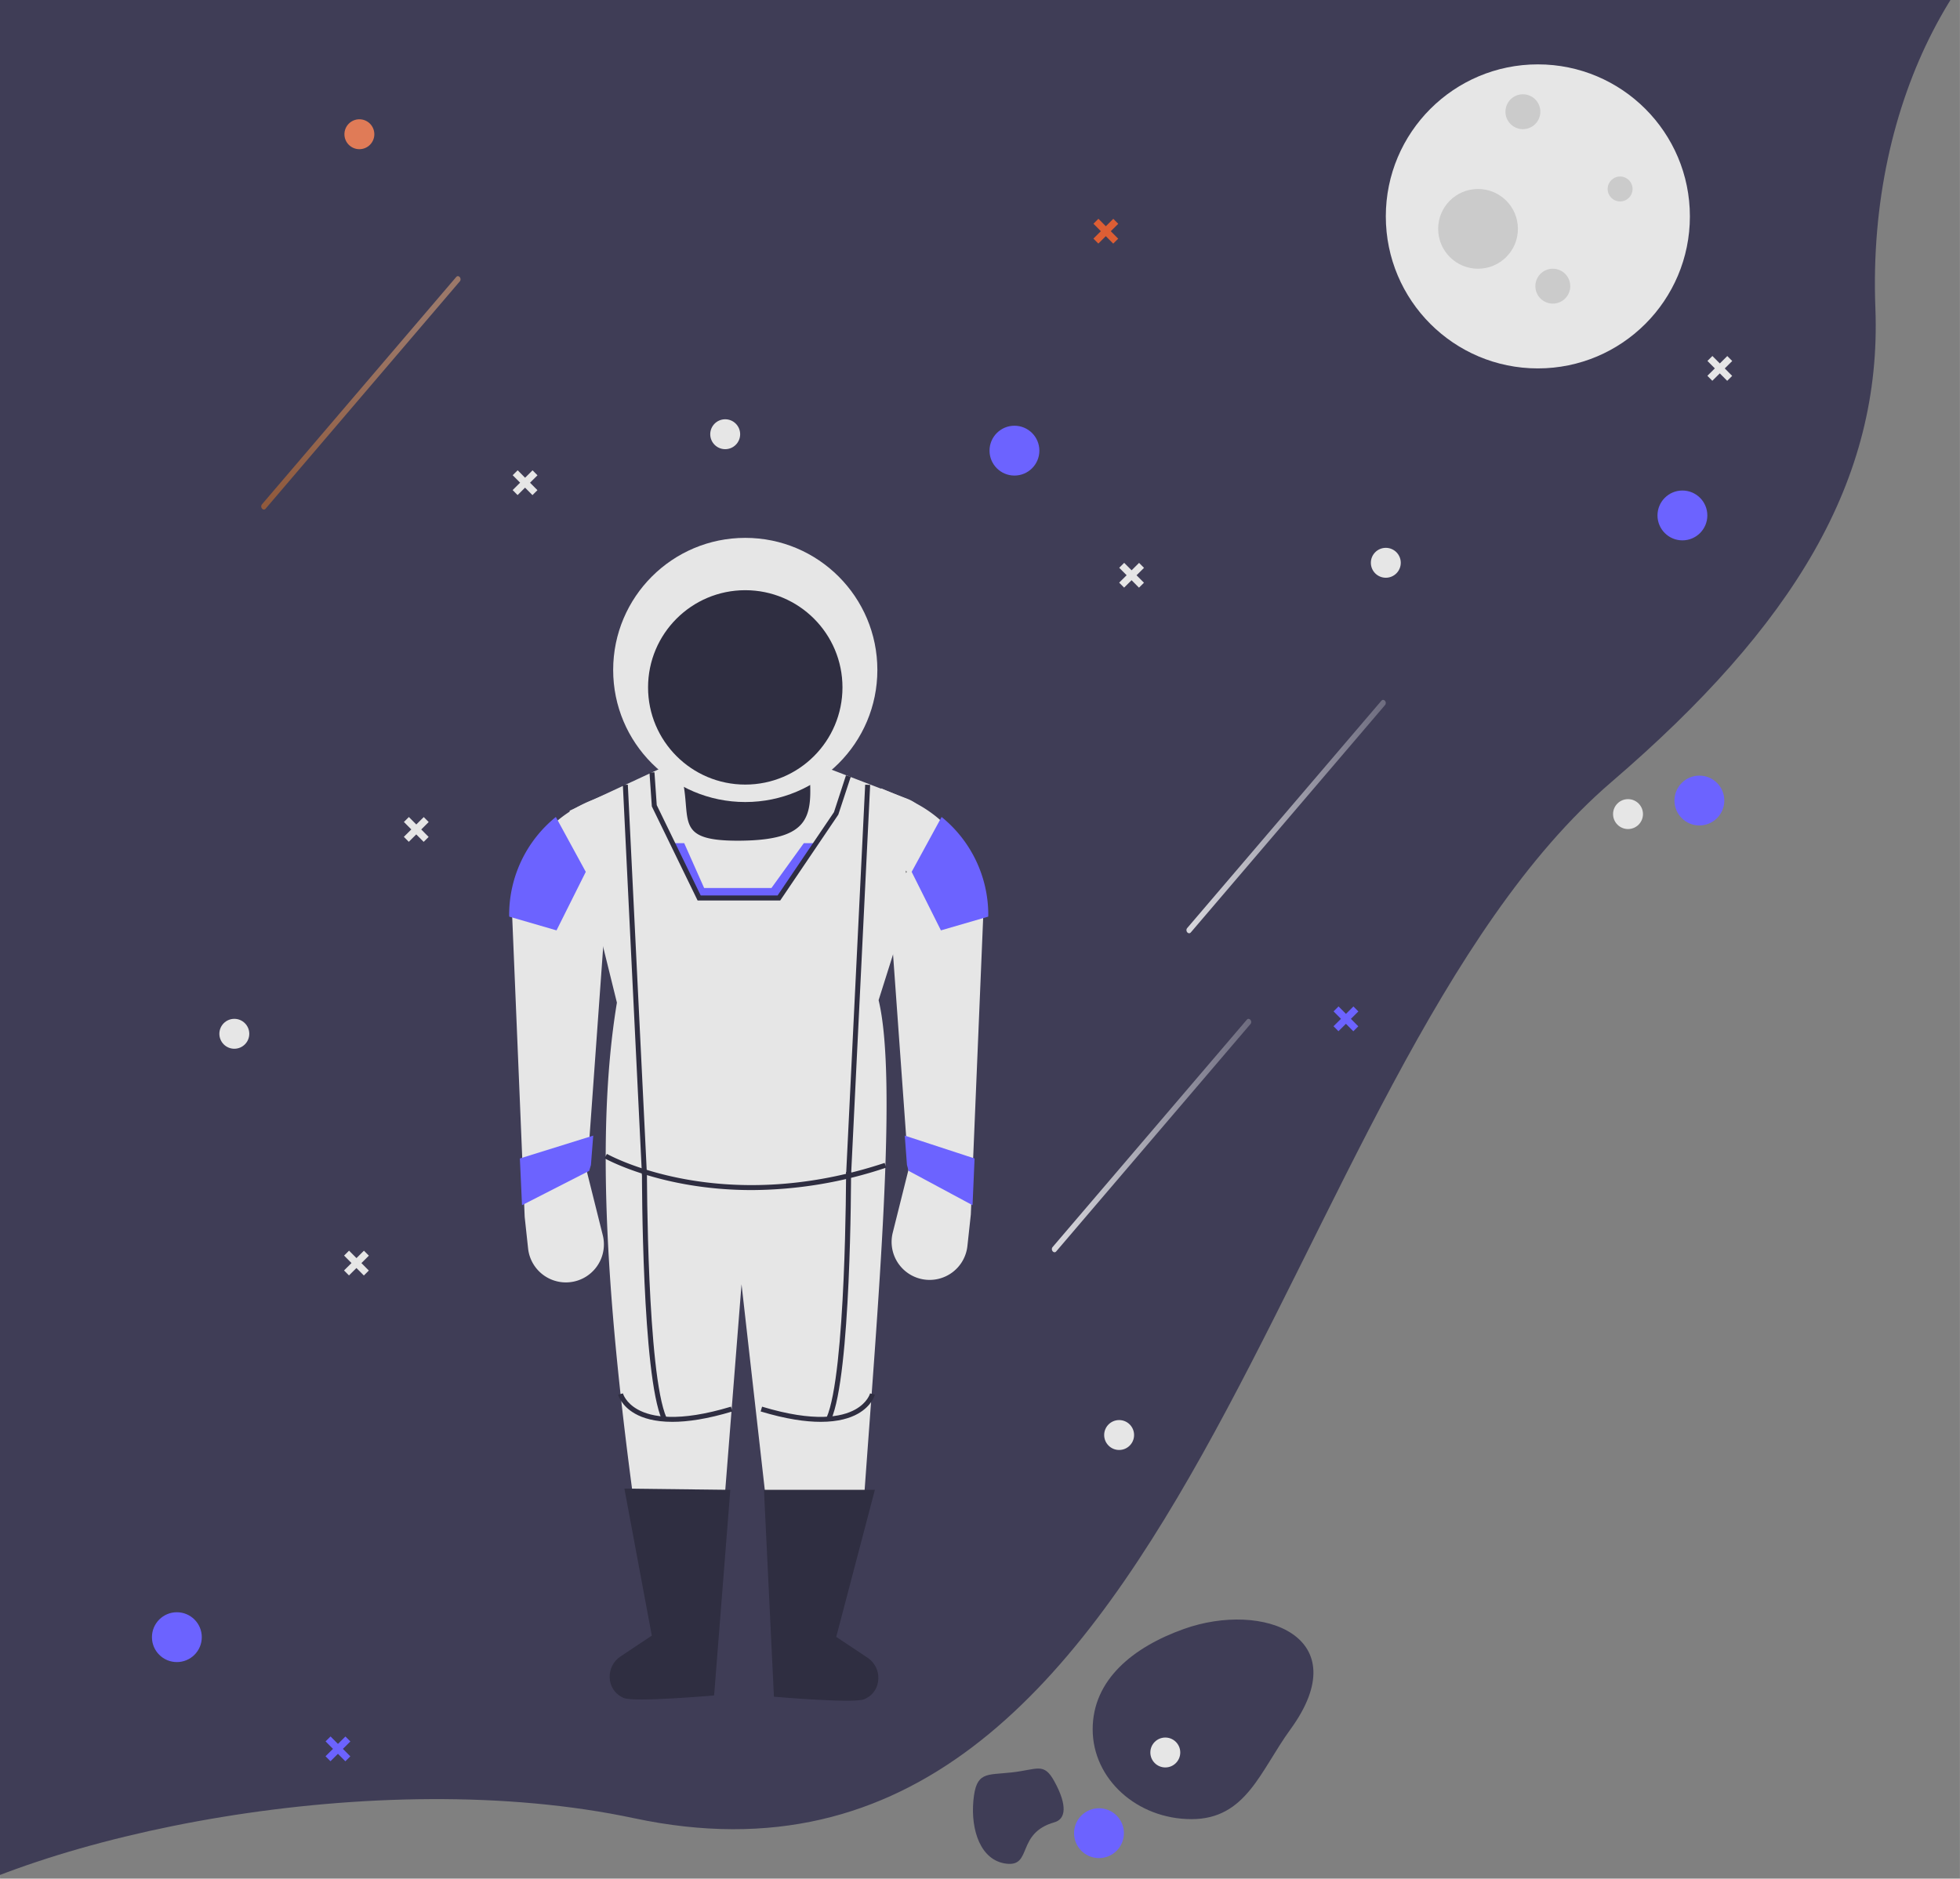 <?xml version="1.0" encoding="utf-8"?>
<svg id="e2652d7b-d014-44e7-aeea-709bf92e6067" data-name="Layer 1" width="866px" height="830.148px" viewBox="0 0 853.297 818" xmlns="http://www.w3.org/2000/svg" xmlns:xlink="http://www.w3.org/1999/xlink">
  <rect x="0" y="0" width="853.297" height="818" fill="#808080" stroke="none"/>
  <defs>
    <linearGradient id="fe5e6308-1e89-4ce8-8c8d-e7ed4a72d158" x1="689.871" y1="396.558" x2="776.681" y2="396.558" gradientUnits="userSpaceOnUse">
      <stop offset="0" stop-color="#fff"/>
      <stop offset="1" stop-color="#fff" stop-opacity="0.3"/>
    </linearGradient>
    <linearGradient id="b0adbdce-87b5-465c-b00c-1cf2f5493111" x1="631.274" y1="535.454" x2="718.084" y2="535.454" xlink:href="#fe5e6308-1e89-4ce8-8c8d-e7ed4a72d158"/>
    <linearGradient gradientUnits="userSpaceOnUse" x1="157.109" y1="120.236" x2="157.109" y2="221.879" id="gradient-0" gradientTransform="matrix(0.722, 0.692, -0.692, 0.722, 126.89, -75.255)">
      <stop offset="0" style="stop-color: rgba(230, 168, 121, 1)"/>
      <stop offset="1" style="stop-color: rgba(210, 113, 39, 1)"/>
    </linearGradient>
  </defs>
  <path d="M 701.591 340.474 C 553.35 467.732 516.923 842.963 276.066 791.71 C 164.49 767.967 16.033 798.607 -43.455 837.801 C -106.467 879.317 -28.376 529.74 -28.376 448.443 C -28.376 253.071 -188.909 35.535 0.648 -11.774 C 492.994 -134.653 1065.935 -127.38 910.249 -56.711 C 855.471 -31.846 812.892 42.267 816.472 134.155 C 819.393 209.117 780.834 272.447 701.591 340.474 Z" fill="#3f3d56"/>
  <circle cx="669.522" cy="94.222" r="66.193" fill="#e6e6e6"/>
  <circle cx="663.011" cy="48.647" r="7.596" fill="#cbcbcb"/>
  <circle cx="676.033" cy="124.605" r="7.596" fill="#cbcbcb"/>
  <circle cx="705.331" cy="82.286" r="5.426" fill="#cbcbcb"/>
  <circle cx="643.479" cy="99.648" r="17.362" fill="#cbcbcb"/>
  <circle cx="441.646" cy="196.224" r="10.851" fill="#6c63ff"/>
  <circle cx="732.459" cy="224.437" r="10.851" fill="#6c63ff"/>
  <circle cx="603.329" cy="245.054" r="6.511" fill="#e6e6e6"/>
  <circle cx="102.002" cy="450.143" r="6.511" fill="#e6e6e6"/>
  <circle cx="487.221" cy="624.848" r="6.511" fill="#e6e6e6"/>
  <polygon points="589.224 438.245 585.975 441.473 582.747 438.223 580.581 440.375 583.808 443.625 580.558 446.852 582.71 449.019 585.96 445.791 589.188 449.041 591.354 446.889 588.126 443.639 591.376 440.412 589.224 438.245" fill="#6c63ff"/>
  <polygon points="158.43 544.588 155.18 547.815 151.953 544.565 149.786 546.717 153.014 549.967 149.764 553.194 151.916 555.361 155.165 552.133 158.393 555.383 160.56 553.231 157.332 549.982 160.582 546.754 158.43 544.588" fill="#e6e6e6"/>
  <polygon points="184.473 355.776 181.223 359.003 177.996 355.754 175.829 357.905 179.057 361.155 175.807 364.383 177.959 366.549 181.208 363.322 184.436 366.571 186.603 364.42 183.375 361.17 186.625 357.942 184.473 355.776" fill="#e6e6e6"/>
  <polygon points="751.993 155.028 748.743 158.255 745.516 155.006 743.349 157.157 746.577 160.407 743.327 163.635 745.479 165.801 748.729 162.574 751.956 165.823 754.123 163.672 750.895 160.422 754.145 157.194 751.993 155.028" fill="#e6e6e6"/>
  <polygon points="495.904 245.093 492.654 248.321 489.426 245.071 487.26 247.223 490.487 250.472 487.238 253.7 489.389 255.867 492.639 252.639 495.867 255.889 498.033 253.737 494.806 250.487 498.055 247.26 495.904 245.093" fill="#e6e6e6"/>
  <path d="M691.793,446.991l32.971-38.599,32.971-38.599,18.612-21.79c1.03-1.206-.559-3.086-1.589-1.881L741.787,384.723l-32.971,38.599L690.204,445.111c-1.03,1.206.559,3.086,1.589,1.881Z" transform="translate(-173.351 -41)" opacity="0.8" fill="url(#fe5e6308-1e89-4ce8-8c8d-e7ed4a72d158)"/>
  <path d="M633.197,585.887l32.971-38.599,32.971-38.599,18.612-21.79c1.03-1.206-.559-3.086-1.589-1.881l-32.971,38.599L650.22,562.217l-18.612,21.79c-1.03,1.206.559,3.086,1.589,1.881Z" transform="translate(-173.351 -41)" opacity="0.8" fill="url(#b0adbdce-87b5-465c-b00c-1cf2f5493111)"/>
  <path d="M293.526,331.322h61.852a0,0,0,0,1,0,0v24.339a15.811,15.811,0,0,1-15.811,15.811H309.337a15.811,15.811,0,0,1-15.811-15.811V331.322A0,0,0,0,1,293.526,331.322Z" fill="#2f2e41"/>
  <path d="M549.347,695.689c-14.085,14.271-28.191,14.366-42.319.46l-10.852-95.951L488.58,696.349c-14.118,11.427-27.276,12.965-39.064.425-11.246-83.075-17.358-160.254-7.596-219.195l-20.617-83.555,46.66-21.702c9.396,23.243-5.423,35.131,28.088,34.733,33.216-.394,30.736-12.889,29.423-34.733l42.923,16.509a15.383,15.383,0,0,1,9.147,18.99l-21.686,68.673C564.206,511.16,555.634,607.594,549.347,695.689Z" transform="translate(-173.351 -41)" fill="#e6e6e6"/>
  <path d="M484.239,779.243s-34.641,3.034-39.281,1.124h0q-.439-.181-.855-.394c-6.896-3.521-7.106-13.382-.661-17.673l13.669-9.1L445.175,689.178l46.118.543Z" transform="translate(-173.351 -41)" fill="#2f2e41"/>
  <path d="M510.282,779.786s34.641,3.034,39.281,1.124h0q.439-.181.855-.394c6.896-3.521,7.106-13.382.661-17.673l-13.669-9.1L554.23,689.721H505.942Z" transform="translate(-173.351 -41)" fill="#2f2e41"/>
  <path d="M428.898,551.367l6.866,27.466a16.55,16.55,0,0,1-7.201,17.996l0,0a16.55,16.55,0,0,1-25.31-12.203L401.77,570.899l-5.426-130.455a54.878,54.878,0,0,1,33.859-50.693l10.631-4.408Z" transform="translate(-173.351 -41)" fill="#e6e6e6"/>
  <path d="M601.433,439.361l-.033.77-4.384,105.3-.846,20.346-.163,4.037-1.487,13.727a16.55,16.55,0,1,1-32.51-5.795l6.869-27.465-.152-2.04-.911-12.761L556.943,384.258l10.634,4.406a54.958,54.958,0,0,1,33.856,50.697Z" transform="translate(-173.351 -41)" fill="#e6e6e6"/>
  <path d="M500.577,559.191c-39.417,0-63.732-13.67-64.076-13.868l1.085-1.88c.484.28,49.249,27.634,120.894,3.923l.682,2.06A185.898,185.898,0,0,1,500.577,559.191Z" transform="translate(-173.351 -41)" fill="#2f2e41"/>
  <path d="M461.545,659.235c-8.675-19.518-8.719-104.352-8.716-107.954l2.17.002c-.001.877.04,87.97,8.529,107.07Z" transform="translate(-173.351 -41)" fill="#2f2e41"/>
  <path d="M466.057,660.111c-7.727,0-12.861-1.646-16.209-3.533-6.094-3.437-7.352-8.119-7.402-8.316l2.102-.538-1.051.269,1.05-.274c.044.164,1.141,4.063,6.463,7.024,5.86,3.259,17.654,5.691,40.559-1.236l.627,2.077C481.235,658.897,472.691,660.111,466.057,660.111Z" transform="translate(-173.351 -41)" fill="#2f2e41"/>
  <rect x="448.667" y="382.625" width="2.171" height="170.164" transform="translate(-195.692 -18.44) rotate(-2.804)" fill="#2f2e41"/>
  <path d="M535.147,659.235l-1.984-.882c8.489-19.1,8.531-106.193,8.529-107.07l2.17-.002C543.865,554.883,543.822,639.717,535.147,659.235Z" transform="translate(-173.351 -41)" fill="#2f2e41"/>
  <path d="M530.635,660.111c-6.634,0-15.176-1.212-26.139-4.528l.627-2.077c22.904,6.925,34.696,4.495,40.559,1.236,5.322-2.961,6.419-6.859,6.462-7.024l2.101.544c-.051.197-1.308,4.88-7.402,8.316C543.496,658.465,538.36,660.111,530.635,660.111Z" transform="translate(-173.351 -41)" fill="#2f2e41"/>
  <rect x="461.858" y="466.622" width="170.164" height="2.171" transform="translate(-120.261 950.163) rotate(-87.202)" fill="#2f2e41"/>
  <polygon points="355.248 367.131 339.101 391.003 304.377 391.003 292.767 367.131 297.867 367.131 306.548 386.663 335.846 386.663 349.953 367.131 355.248 367.131" fill="#6c63ff"/>
  <polygon points="394.443 379.067 394.725 379.631 394.443 380.152 394.443 379.067"/>
  <path d="M603.603,439.361l-.033.77-20.585,5.979-12.739-25.479,13.032-23.894A54.81,54.81,0,0,1,603.603,439.361Z" transform="translate(-173.351 -41)" fill="#6c63ff"/>
  <path d="M395.01,439.361l.033.77,20.585,5.979,12.739-25.479-13.032-23.894A54.81,54.81,0,0,0,395.01,439.361Z" transform="translate(-173.351 -41)" fill="#6c63ff"/>
  <circle cx="324.452" cy="291.715" r="57.512" fill="#e6e6e6"/>
  <circle cx="324.452" cy="299.31" r="42.32" fill="#2f2e41"/>
  <polygon points="424.284 504.432 423.403 524.778 395.571 509.825 394.849 507.242 393.9 494.481 424.284 504.432" fill="#6c63ff"/>
  <polygon points="226.324 504.432 227.25 524.778 256.503 509.825 257.263 507.242 258.26 494.481 226.324 504.432" fill="#6c63ff"/>
  <polygon points="339.678 392.089 303.698 392.089 283.777 351.139 282.753 336.41 284.918 336.26 285.913 350.568 305.057 389.918 338.525 389.918 363.075 353.628 368.301 337.605 370.366 338.277 364.958 354.718 339.678 392.089" fill="#2f2e41"/>
  <path d="M 561.81 753.001 C 548.7 771.019 542.534 792.107 518.757 792.107 C 494.979 792.107 475.703 774.599 475.703 753.001 C 475.703 731.403 493.292 717.212 515.33 709.325 C 549.976 696.926 591.144 712.683 561.81 753.001 Z" fill="#3f3d56" style=""/>
  <path d="M 459.86 791.708 C 443.736 798.352 452.573 812.053 441.173 812.053 C 429.772 812.053 423.966 799.286 423.669 786.427 C 423.373 773.568 427.922 774.815 438.9 772.287 C 449.856 769.765 452.171 766.22 457.694 773.971 C 464.812 783.961 464.444 789.819 459.86 791.708 Z" fill="#3f3d56" style="" transform="matrix(0.993, 0.115, -0.115, 0.993, 93.504, -45.596)"/>
  <polygon points="231.841 204.792 228.591 208.02 225.363 204.77 223.197 206.922 226.424 210.171 223.175 213.399 225.326 215.566 228.576 212.338 231.804 215.588 233.97 213.436 230.743 210.186 233.992 206.959 231.841 204.792" fill="#e6e6e6"/>
  <path d="M 115.627 221.491 L 148.597 182.892 L 181.568 144.294 L 200.18 122.504 C 201.21 121.299 199.621 119.418 198.591 120.624 L 165.621 159.222 L 132.65 197.821 L 114.038 219.61 C 113.008 220.816 114.597 222.697 115.627 221.491 Z" opacity="0.8" style="paint-order: fill; fill: url(#gradient-0); fill-opacity: 0.69;"/>
  <circle cx="507.325" cy="763.084" r="6.511" fill="#e6e6e6"/>
  <polygon points="150.374 756.118 147.125 759.346 143.897 756.096 141.731 758.248 144.958 761.498 141.708 764.724 143.86 766.891 147.11 763.664 150.338 766.914 152.504 764.761 149.276 761.511 152.526 758.284 150.374 756.118" fill="#6c63ff"/>
  <circle cx="76.987" cy="712.866" r="10.851" fill="#6c63ff"/>
  <circle cx="739.849" cy="348.575" r="10.851" fill="#6c63ff"/>
  <circle cx="478.451" cy="798.215" r="10.851" fill="#6c63ff"/>
  <circle cx="708.778" cy="354.478" r="6.511" fill="#e6e6e6"/>
  <circle cx="156.447" cy="58.45" r="6.511" style="fill: rgb(224, 123, 87);"/>
  <circle cx="315.714" cy="189.075" r="6.511" fill="#e6e6e6"/>
  <polygon points="484.685 95.285 481.435 98.513 478.207 95.263 476.041 97.415 479.268 100.664 476.019 103.892 478.17 106.059 481.42 102.831 484.648 106.081 486.814 103.929 483.587 100.679 486.836 97.452 484.685 95.285" style="fill: rgb(221, 94, 52);"/>
</svg>